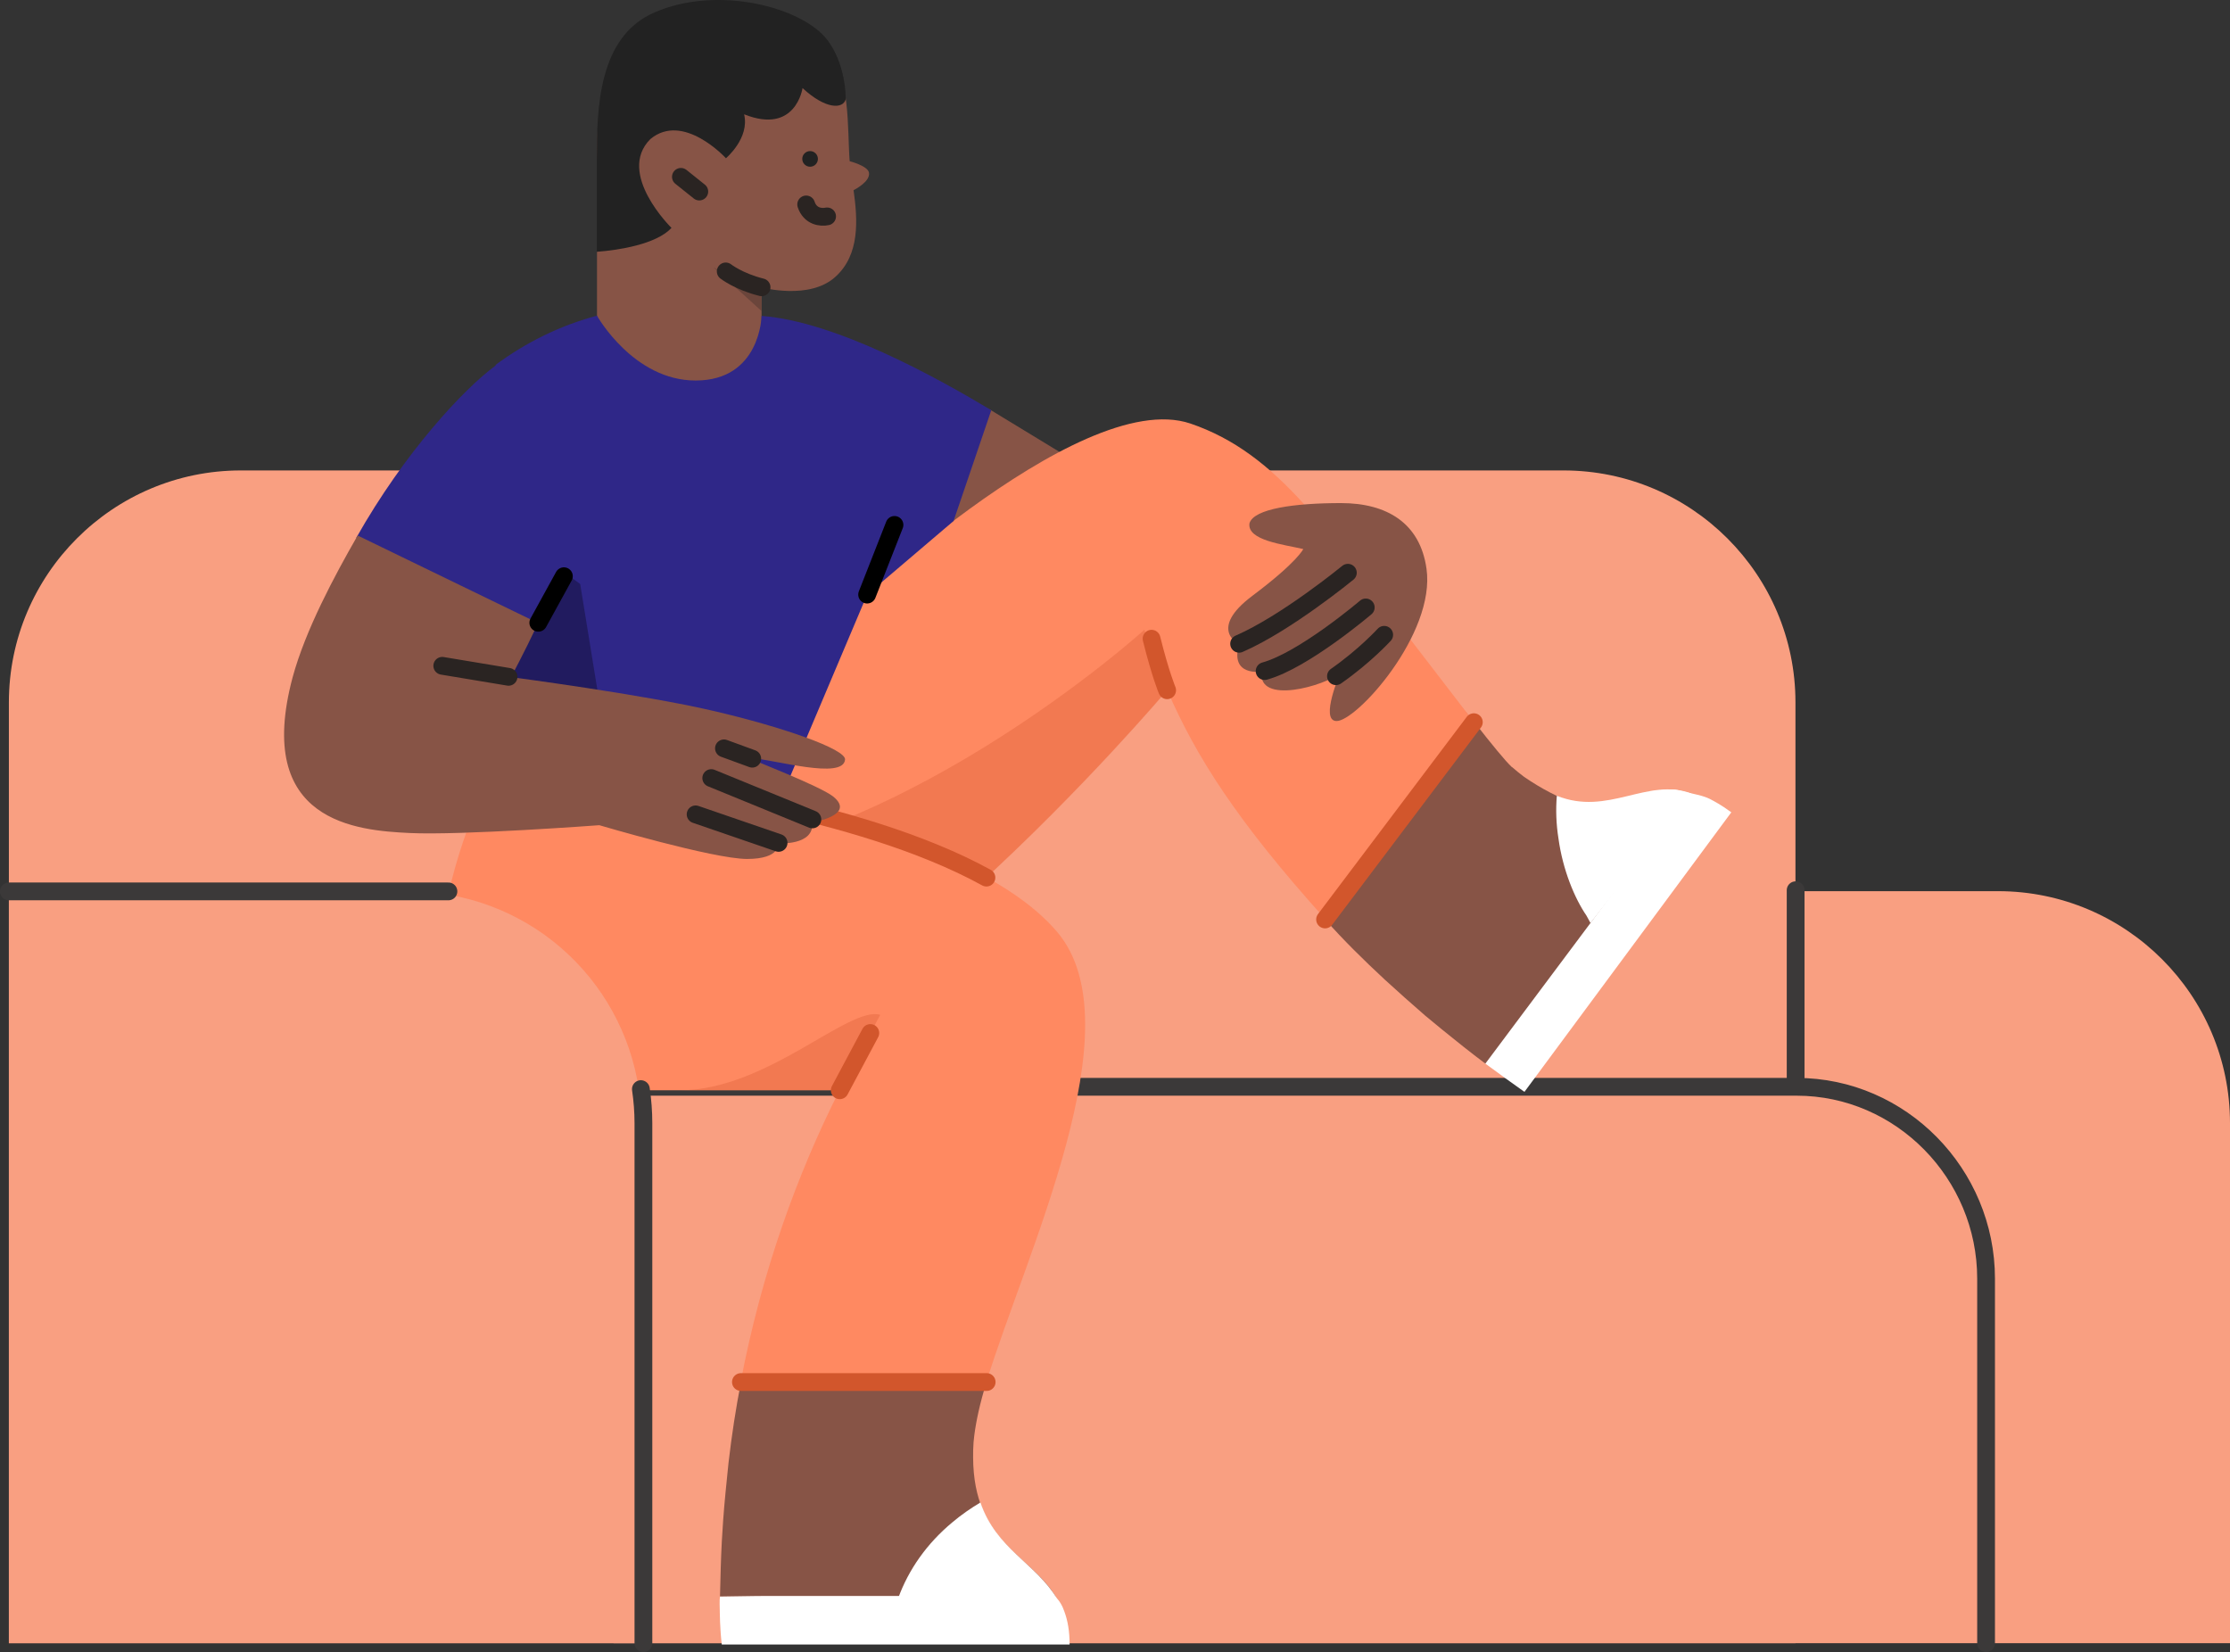 <svg xmlns="http://www.w3.org/2000/svg" version="1.1" xmlns:xlink="http://www.w3.org/1999/xlink" xmlns:svgjs="http://svgjs.com/svgjs" viewBox="248 314.9 502 371.9"><rect x="248" y="314.9" width="502" height="371.9" fill="#333333" stroke="none"/> <g><path d="M386.11 684.8V567.73C386.11 538.95 409.51 515.51 438.33 515.51H697.78C726.56 515.51 750 538.9 750 567.73V684.8H386.11Z" fill="#f99f81" opacity="1" stroke-width="4" stroke="none"></path><path d="M250 684.8V473.02C250 444.24 273.39 420.8 302.22 420.8H599.96C628.74 420.8 652.18 444.19 652.18 473.02V684.8H250Z" fill="#f99f81" opacity="1" stroke-width="4" stroke="none"></path><path d="M695.09 684.8V602.72C695.09 579.17 675.99 559.55 652.44 559.55H392.32" stroke="#3b3939" stroke-width="4" stroke-linecap="round" opacity="1" fill="none"></path><path d="M652.22 515.3V559.04" stroke="#3b3939" stroke-width="4" stroke-linecap="round" opacity="1" fill="none"></path><path d="M443.15 448.75C443.15 448.75 474.82 465.51 495.52 468.67 524.71 473.17 564.56 452.83 564.56 452.83L557.42 433.38C556.39 430.58 553.7 428.77 550.8 428.87L508.77 430.17 470.73 407.03 443.15 448.75Z" fill="#875446" opacity="1" stroke-width="4" stroke="none"></path><path d="M619.48 493.04L580.8 547.21C581.21 548.73 582.27 548.38 582.13 554.15 585.42 556.6 588.27 558.62 591.17 560.69L637.74 497.76C635.26 495.95 634.06 495.38 632.85 494.72 631.58 494.13 630.61 493.92 628.75 493.49 627.44 493.24 626.82 493.01 625.56 492.73 624.42 492.51 623.34 492.69 621.85 492.8Z" fill="#ffffff" opacity="1" stroke-width="4" stroke="none"></path><path d="M544.02 517.27L546.35 521.93C550.43 526.53 554.94 530.98 559.75 535.44 562.7 538.13 565.7 540.82 568.81 543.51 570.1 544.54 571.34 545.63 572.64 546.67 575.74 549.2 579 551.79 582.37 554.33L623.71 499.04C616.77 496.55 607.25 500.86 591.11 489.79 590.23 489.11 589.35 488.44 588.42 487.61 588.37 487.61 588.37 487.56 588.32 487.56 586.97 486.32 583.82 482.49 579.83 477.37L575.9 472.86 544.02 517.27Z" fill="#875446" opacity="1" stroke-width="4" stroke="none"></path><path d="M606.04 522.68L628.76 493.53C618.84 489.82 610 498.69 598.46 494.03 598.2 497.14 598.31 500.4 598.83 503.66 599.81 510.8 602.5 517.17 605.14 521.03Z" fill="#ffffff" opacity="1" stroke-width="4" stroke="none"></path><path d="M390.41 559.24C435.59 559.24 510.74 470.22 510.74 470.22 517.16 485.08 526.42 499.72 546.35 521.82L579.78 477.42C575.74 472.19 570.72 465.62 565.7 459.1 547.02 434.88 535.94 417.02 515.97 410.24 490.55 401.65 435.59 455.16 435.59 455.16L420.79 429.18 360.81 485.23C360.81 485.23 328.05 559.29 390.41 559.24Z" fill="#ff8961" opacity="1" stroke-width="4" stroke="none"></path><path d="M390.41 559.29C435.59 559.29 510.74 470.28 510.74 470.28 510.74 470.28 507.38 463.08 505.62 456.66 505.62 456.66 447.18 509.61 392.12 509.61 356.46 509.56 390.41 559.29 390.41 559.29Z" fill="#d2562c" opacity="0.3" stroke-width="4" stroke="none"></path><path d="M546.29 521.88L579.78 477.47" stroke="#d2562c" stroke-width="4" stroke-linecap="round" opacity="1" fill="none"></path><path d="M440.15 357.71C440.15 357.71 444.03 355.8 443.61 353.73 443.3 352.22 439.27 351.19 439.27 351.19 438.7 343.79 439.58 332.3 433.99 324.9 428.4 317.55 409.92 314.03 395.69 320.24 383.01 325.73 382.39 339.44 382.39 351.19V388.25L383.63 405.53 419.44 411.12V379.6C419.44 379.6 430.31 382.55 436.11 377.17 441.6 372.15 441.08 364.39 440.15 357.71Z" fill="#875446" opacity="1" stroke-width="4" stroke="none"></path><path d="M408.63 375.1L419.39 384.88V379.6C419.44 379.6 414.22 378.31 408.63 375.1Z" fill="#2a2422" opacity="0.3" stroke-width="4" stroke="none"></path><path d="M434.25 323.91C428.66 316.51 409.56 311.49 395.33 317.7 382.65 323.19 382.34 339.29 382.34 351.03V371.58C387.3 371.22 395.79 369.87 399.16 366.2 399.16 366.2 386.68 353.98 394.39 346.22 401.8 340.01 411.42 350.52 411.42 350.52 411.42 350.52 416.8 346.01 415.51 340.63 427.16 345.29 428.66 334.73 428.66 334.73 433.94 339.6 437.79 339.45 438.39 337.23 438.39 333.59 437.35 327.95 434.25 323.91Z" fill="#222222" opacity="1" stroke-width="4" stroke="none"></path><path d="M401.28 354.71L405.42 358.02" stroke="#2a2422" stroke-width="4" stroke-linecap="round" opacity="1" fill="none"></path><path d="M419.44 379.57C414.27 378.28 411.37 376 411.37 376" stroke="#2a2422" stroke-width="4" stroke-linecap="round" opacity="1" fill="none"></path><path d="M429.48 360.92C430.36 363.61 432.8 363.92 434.19 363.61" stroke="#2a2422" stroke-width="4" stroke-linecap="round" opacity="1" fill="none"></path><path d="M419.44 386.02C419.44 386.02 419.19 400.56 404.59 400.56 390.57 400.56 382.39 385.97 382.39 385.97 374.16 388.14 366.4 391.97 359.56 397.04V397.2C352.47 402.37 339.07 416.71 328.19 435.99L357.86 449.9 356.2 494.08 423.12 496.21 443.2 448.75 462.66 432.18 471.15 407.24C459.24 400.1 436.26 387.26 419.44 386.02Z" fill="#2f2788" opacity="1" stroke-width="4" stroke="none"></path><path d="M374.94 443.67L355.79 481.2 385.29 487.51 378.61 446.37 374.94 443.67Z" fill="#000000" opacity="0.3" stroke-width="4" stroke="none"></path><path d="M430.36 352.43C431.34 352.43 432.12 351.64 432.12 350.67 432.12 349.7 431.34 348.91 430.36 348.91 429.39 348.91 428.6 349.7 428.6 350.67 428.6 351.64 429.39 352.43 430.36 352.43Z" fill="#222222" opacity="1" stroke-width="4" stroke="none"></path><path d="M410.08 674.29H485.64C479.89 664.77 467.16 662.29 467.06 642.98 467.06 641.89 467.06 640.81 467.16 639.57 467.21 639.1 467.27 638.58 467.32 638.06 467.73 634.8 468.61 630.71 470.06 626.06L471.35 618.81 417.48 617.98 414.79 626.06C413.65 631.91 412.72 637.96 411.99 644.27 411.58 648.42 411.11 652.66 410.8 657.01 410.7 658.61 410.59 660.22 410.49 661.87 410.28 665.91 410.18 670.05 410.08 674.29Z" fill="#875446" opacity="1" stroke-width="4" stroke="none"></path><path d="M450.19 674.67H485.88C481.14 666.79 472.29 663.63 468.71 653.12 466.54 654.42 464.42 655.87 462.4 657.58 456.66 662.34 452.52 668.24 450.19 674.67Z" fill="#ffffff" opacity="1" stroke-width="4" stroke="none"></path><path d="M391.91 560.33H436.99C427.47 579.17 419.5 601.11 414.73 626.01H470.06C478.86 597.18 503.8 545.89 486.05 524.77 464.21 498.84 393.2 490.93 393.2 490.93L358.94 488.75C358.94 488.75 352.84 499.21 349.01 515.82 343.78 538.7 357.29 560.33 391.91 560.33Z" fill="#ff8961" opacity="1" stroke-width="4" stroke="none"></path><path d="M470.06 512.46C440.82 496.36 393.2 491.03 393.2 491.03" stroke="#d2562c" stroke-width="4" stroke-linecap="round" opacity="1" fill="none"></path><path d="M401.07 560.33C386.22 560.33 437.09 560.33 437.09 560.33L446.15 543.35C439.11 541.23 420.63 560.33 401.07 560.33Z" fill="#d2562c" opacity="0.3" stroke-width="4" stroke="none"></path><path d="M443.92 547.44C441.75 551.53 437.04 560.33 437.04 560.33" stroke="#d2562c" stroke-width="4" stroke-linecap="round" opacity="1" fill="none"></path><path d="M438.23 485.91C438.54 483.53 423.79 478.45 408.58 474.93 392.69 471.21 363.03 467.33 363.03 467.33 363.03 467.33 365.88 462.1 369.14 455.16L328.51 435.45C323.28 444.55 316.76 456.72 313.87 467.38 305.12 500.09 328.46 501.85 340.21 502.42 351.9 502.98 382.91 500.66 382.91 500.66 382.91 500.66 408.58 508.26 416.18 508.26 423.79 508.26 423.22 504.74 423.22 504.74 423.22 504.74 431.4 505.31 430.83 500.03 430.83 500.03 440.82 498.43 435.54 494.19 432.59 491.86 417.43 486.01 416.24 485.39 422.7 485.96 437.77 490.46 438.23 485.91Z" fill="#875446" opacity="1" stroke-width="4" stroke="none"></path><path d="M362.48 467.26L347.56 464.78" stroke="#2a2422" stroke-width="4" stroke-linecap="round" opacity="1" fill="none"></path><path d="M423.27 504.64L404.59 498.22" stroke="#2a2422" stroke-width="4" stroke-linecap="round" opacity="1" fill="none"></path><path d="M430.88 499.36L408.11 490.05" stroke="#2a2422" stroke-width="4" stroke-linecap="round" opacity="1" fill="none"></path><path d="M417.34 485.69L410.97 483.36" stroke="#2a2422" stroke-width="4" stroke-linecap="round" opacity="1" fill="none"></path><path d="M549.87 428.15C539.51 428.15 530.25 429.39 529.27 432.7 528.7 436.58 536.98 437.46 541.38 438.5 541.38 438.5 540.08 441.4 529.94 449.01 519.8 456.61 526.94 459.93 526.94 459.93 524.76 467.27 532.01 466.08 532.01 466.08 531.03 473.69 546.29 469.29 549.71 466.39 549.71 466.39 545.1 477 548.78 477.21 553.18 477.52 571.24 457.6 569.12 442.9 567.67 432.65 560.22 428.15 549.87 428.15Z" fill="#875446" opacity="1" stroke-width="4" stroke="none"></path><path d="M449.36 433.06L443.2 448.75" stroke="#000000" stroke-width="4" stroke-linecap="round" opacity="1" fill="none"></path><path d="M507.23 458.68C509.24 466.76 510.74 470.28 510.74 470.28" stroke="#d2562c" stroke-width="4" stroke-linecap="round" opacity="1" fill="none"></path><path d="M559.6 457.8C559.6 457.8 555.2 462.62 548.74 467.12" stroke="#2a2422" stroke-width="4" stroke-linecap="round" opacity="1" fill="none"></path><path d="M555.45 451.64C555.45 451.64 541.48 463.55 532.68 465.97" stroke="#2a2422" stroke-width="4" stroke-linecap="round" opacity="1" fill="none"></path><path d="M551.42 443.83C551.42 443.83 537.55 455.22 526.94 459.82" stroke="#2a2422" stroke-width="4" stroke-linecap="round" opacity="1" fill="none"></path><path d="M369.18 455.09L374.94 444.61" stroke="#000000" stroke-width="4" stroke-linecap="round" opacity="1" fill="none"></path><path d="M414.79 626.01H470.11" stroke="#d2562c" stroke-width="4" stroke-linecap="round" opacity="1" fill="none"></path><path d="M485.37 674.17H420.99C418.51 674.15 411.16 674.31 410.07 674.31 409.94 675.15 410.03 676.95 410.03 677.43 410.04 677.78 410.05 681.54 410.48 685.09H488.78C488.78 682.14 488.37 679.71 487.59 677.64 487.18 676.45 486.55 675.21 485.39 674.17Z" fill="#ffffff" opacity="1" stroke-width="4" stroke="none"></path><path d="M250 684.8V515.56H340.16C352.68 515.56 364.79 520.06 374.26 528.24 383.73 536.42 389.94 547.7 391.81 560.07 392.17 562.61 392.38 565.19 392.38 567.73V684.8H250Z" fill="#f99f81" opacity="1" stroke-width="4" stroke="none"></path><path d="M392.84 684.8V567.73C392.84 565.14 392.64 562.61 392.27 560.07" stroke="#3b3939" stroke-width="4" stroke-linecap="round" opacity="1" fill="none"></path><path d="M348.95 515.56H250" stroke="#3b3939" stroke-width="4" stroke-linecap="round" opacity="1" fill="none"></path></g></svg>